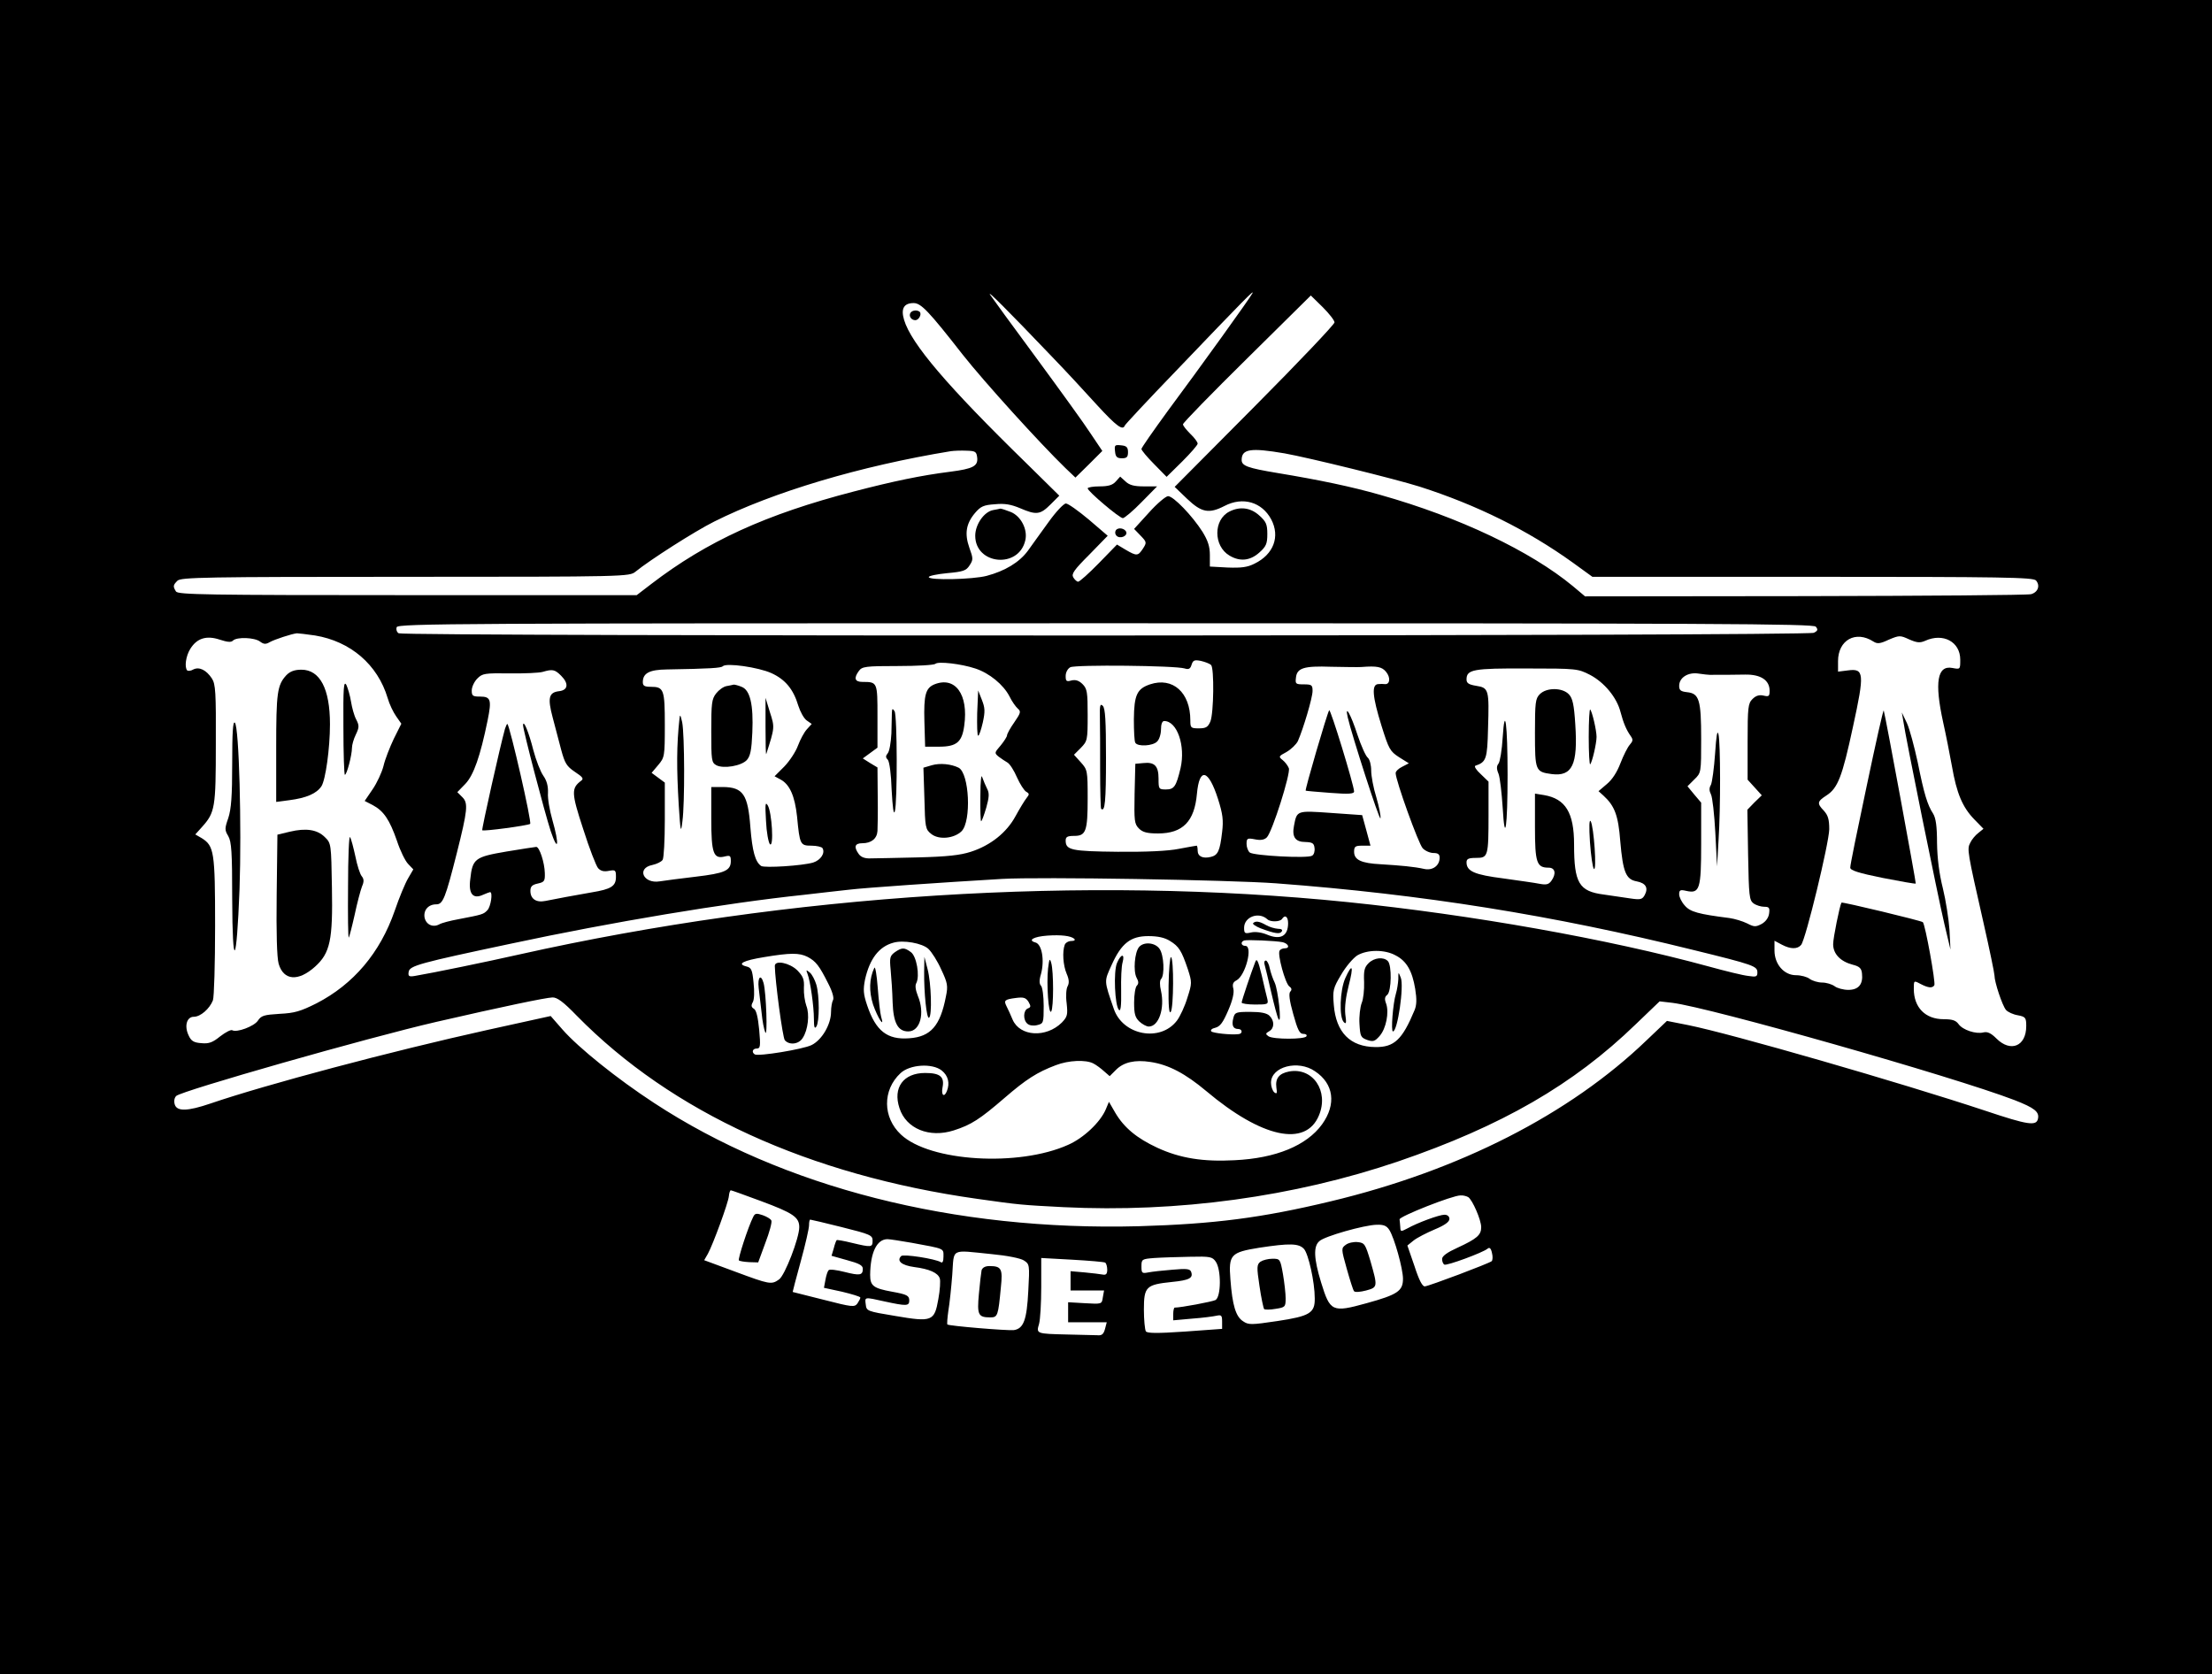 <?xml version="1.0" standalone="no"?>
<!DOCTYPE svg PUBLIC "-//W3C//DTD SVG 20010904//EN"
 "http://www.w3.org/TR/2001/REC-SVG-20010904/DTD/svg10.dtd">
<svg version="1.0" xmlns="http://www.w3.org/2000/svg"
 width="905pt" height="685pt" viewBox="0 0 905 685"
 preserveAspectRatio="xMidYMid meet">

<g transform="translate(0,685) scale(0.1,-0.1)"
fill="#000000" stroke="none">
<path d="M0 3425 l0 -3425 4525 0 4525 0 0 3425 0 3425 -4525 0 -4525 0 0
-3425z m4295 1975 c61 -63 148 -157 194 -208 79 -86 105 -105 113 -83 2 5 95
105 208 222 288 301 323 336 314 319 -10 -20 -213 -302 -346 -481 -59 -81
-108 -151 -108 -156 0 -5 23 -33 52 -62 l51 -52 64 63 c34 34 63 67 63 73 0 6
-13 24 -30 40 -16 16 -30 33 -30 39 0 6 118 127 262 269 l261 258 49 -48 c26
-26 48 -54 48 -62 0 -8 -147 -163 -327 -344 l-327 -329 51 -49 c59 -56 89 -62
153 -29 75 39 153 16 191 -55 37 -70 10 -143 -68 -181 -29 -15 -55 -18 -110
-16 l-73 4 0 47 c0 35 -8 59 -30 95 -42 66 -119 146 -141 146 -9 0 -45 -30
-78 -67 l-61 -67 27 -28 c25 -26 25 -28 9 -53 -20 -30 -25 -31 -71 -4 l-35 21
-74 -76 c-41 -42 -79 -76 -85 -76 -5 0 -14 8 -20 18 -8 14 3 30 66 93 l75 77
-77 66 c-43 36 -85 66 -94 66 -9 0 -41 -34 -71 -76 -30 -42 -69 -95 -85 -118
-35 -47 -93 -82 -168 -102 -57 -15 -237 -19 -237 -5 0 5 34 12 75 16 66 6 78
10 92 32 15 23 15 28 -1 72 -20 57 -14 98 23 142 23 27 35 33 82 36 40 4 66
-1 102 -16 67 -29 83 -27 125 15 l36 36 -134 132 c-325 317 -472 490 -501 587
-14 46 -1 69 39 69 30 0 61 -32 200 -210 89 -113 317 -364 421 -465 l41 -39
55 54 55 55 -47 70 c-25 39 -125 177 -222 309 -97 131 -182 248 -190 260 -15
23 72 -64 244 -244z m-297 -422 c4 -35 -17 -46 -110 -58 -119 -15 -234 -39
-395 -81 -359 -93 -601 -204 -828 -378 l-60 -46 -938 0 c-823 0 -939 2 -947
15 -13 21 -12 26 6 44 14 14 112 16 932 16 909 0 917 1 942 21 59 48 242 165
322 205 242 121 596 227 968 288 14 2 43 3 65 2 36 -1 40 -4 43 -28z m1258 17
c100 -18 450 -104 552 -136 234 -75 442 -178 627 -311 l80 -58 901 0 c776 0
903 -2 914 -15 18 -21 8 -48 -20 -56 -14 -4 -430 -7 -925 -8 l-900 -1 -50 42
c-173 143 -464 282 -787 373 -119 34 -248 61 -423 90 -120 20 -145 29 -145 53
0 45 36 51 176 27z m2173 -709 c10 -12 8 -17 -8 -25 -25 -14 -5769 -15 -5790
-2 -8 5 -11 16 -8 25 6 15 256 16 2900 16 2498 0 2896 -2 2906 -14z m-6140
-36 c145 -24 256 -119 297 -256 7 -25 23 -58 35 -75 l21 -30 -31 -62 c-16 -34
-36 -84 -42 -111 -7 -27 -27 -70 -45 -96 l-32 -47 33 -17 c45 -24 69 -60 99
-146 13 -40 34 -83 46 -95 l21 -22 -21 -36 c-12 -20 -37 -80 -55 -133 -60
-173 -169 -301 -320 -379 -66 -33 -90 -40 -151 -43 -64 -4 -75 -7 -89 -28 -15
-23 -87 -50 -105 -39 -5 3 -27 -8 -49 -25 -31 -25 -46 -31 -77 -28 -31 2 -42
9 -52 31 -19 39 -8 77 21 77 27 0 64 32 78 67 5 13 9 150 9 305 0 304 -4 327
-55 359 l-26 15 27 30 c54 60 57 79 57 340 1 210 -1 245 -16 268 -23 35 -52
49 -76 37 -10 -6 -21 -7 -25 -4 -12 13 -6 59 13 89 27 43 66 55 120 37 31 -10
46 -12 54 -4 16 16 89 13 111 -4 15 -11 23 -12 40 -2 20 11 90 34 111 36 6 0
39 -4 74 -9z m6376 -25 c16 -10 27 -9 63 8 43 18 46 18 83 1 32 -14 44 -15 65
-6 74 34 144 -4 144 -77 0 -40 0 -40 -32 -34 -62 12 -74 -58 -38 -222 11 -49
27 -130 36 -180 19 -110 43 -168 92 -218 l37 -38 -21 -17 c-12 -9 -27 -27 -33
-40 -14 -26 -12 -36 54 -327 25 -110 45 -207 45 -216 0 -27 32 -123 47 -141 8
-9 30 -19 49 -22 31 -6 34 -10 34 -44 0 -83 -64 -109 -122 -51 -22 22 -37 29
-53 25 -31 -8 -85 10 -102 34 -11 15 -25 20 -61 20 -75 0 -122 48 -122 124 0
35 0 35 28 20 31 -16 48 -18 56 -5 6 10 -37 248 -47 258 -6 6 -330 84 -333 80
-7 -12 -34 -144 -34 -170 0 -40 30 -71 80 -84 28 -7 36 -15 38 -36 5 -44 -14
-67 -56 -67 -20 0 -46 7 -56 15 -11 8 -34 15 -51 15 -17 0 -40 7 -51 15 -10 8
-35 15 -56 15 -49 0 -88 45 -88 101 l0 40 30 -16 c36 -19 64 -19 79 -1 19 23
114 416 115 473 0 41 -5 57 -22 76 -29 30 -27 38 10 62 47 30 65 76 109 281
48 220 46 240 -21 231 l-40 -5 0 43 c0 86 72 127 145 80z m-2710 -96 c13 -13
11 -196 -3 -231 -10 -23 -18 -28 -47 -28 -33 0 -35 2 -35 33 0 114 -72 178
-165 147 -53 -18 -65 -43 -66 -143 0 -47 2 -91 6 -96 10 -17 72 -13 89 5 9 8
16 31 16 50 0 21 5 34 13 34 53 0 88 -101 67 -193 -18 -75 -26 -87 -60 -87
-29 0 -30 2 -30 44 0 52 -16 69 -62 64 l-33 -3 -3 -122 c-2 -112 -1 -124 18
-143 15 -15 33 -20 78 -20 101 0 149 49 159 162 10 110 47 101 86 -20 20 -63
23 -88 17 -137 -9 -77 -17 -94 -46 -101 -33 -8 -54 2 -54 26 0 11 -2 20 -4 20
-3 0 -35 -6 -73 -13 -44 -9 -133 -13 -250 -12 -190 2 -213 7 -213 46 0 15 7
19 35 19 48 0 55 19 55 154 0 113 -1 117 -28 147 l-28 31 28 28 c27 28 28 32
28 134 0 94 -2 108 -21 127 -14 14 -28 19 -45 15 -21 -6 -24 -3 -24 18 0 15 8
30 19 36 21 11 430 7 468 -5 16 -5 23 -2 28 15 6 19 12 21 38 16 17 -4 36 -11
42 -17z m-965 -14 c58 -19 115 -66 140 -114 10 -21 26 -43 34 -50 14 -12 12
-18 -14 -56 -17 -24 -30 -48 -30 -54 0 -5 -12 -24 -26 -41 -26 -30 -26 -31 -8
-46 11 -8 27 -19 36 -24 10 -6 27 -33 39 -61 12 -27 29 -53 37 -58 14 -8 14
-11 2 -26 -8 -10 -28 -43 -45 -74 -36 -67 -102 -120 -183 -146 -43 -14 -97
-20 -217 -23 -88 -2 -175 -4 -194 -4 -22 -1 -38 5 -47 17 -22 30 -17 45 14 45
37 0 60 19 62 50 1 14 2 78 1 143 l-1 117 -30 18 -30 19 30 22 30 22 0 128 c0
140 0 141 -61 141 -32 0 -37 15 -15 45 13 18 28 20 159 20 80 0 149 4 154 9
11 11 106 0 163 -19z m-834 -19 c57 -26 90 -66 110 -133 8 -25 23 -53 35 -61
l20 -14 -20 -22 c-11 -12 -27 -42 -36 -66 -9 -25 -34 -63 -56 -86 l-40 -40 24
-13 c38 -20 59 -68 68 -152 11 -115 13 -119 59 -119 21 0 42 -5 45 -10 12 -20
-7 -49 -38 -59 -43 -13 -199 -23 -213 -14 -24 17 -36 59 -44 159 -10 134 -30
163 -112 164 l-48 0 0 -129 c0 -143 9 -167 56 -155 21 5 24 3 24 -19 0 -39
-25 -50 -144 -64 -61 -7 -127 -16 -147 -19 -67 -11 -96 54 -30 67 18 4 37 13
42 21 5 7 9 81 9 165 l0 151 -27 20 -27 20 27 32 c26 31 27 35 27 164 0 145
-4 156 -57 156 -26 0 -33 4 -33 19 0 37 27 51 98 52 178 3 222 6 229 13 14 15
146 -4 199 -28z m2414 25 c64 5 84 1 101 -20 19 -23 16 -52 -5 -50 -6 1 -19 1
-28 0 -27 -2 -23 -51 14 -170 30 -96 35 -105 72 -129 l40 -25 -27 -14 c-15 -7
-27 -19 -27 -26 0 -30 94 -291 111 -308 11 -11 30 -19 44 -19 18 0 25 -5 25
-19 0 -33 -29 -54 -64 -46 -40 9 -95 14 -177 19 -80 4 -109 18 -109 51 0 22 5
25 34 25 l33 0 -17 63 -17 62 -128 9 c-141 10 -139 10 -151 -53 -9 -46 6 -66
47 -66 28 -1 35 -5 37 -24 2 -13 -2 -28 -10 -32 -17 -12 -239 0 -255 13 -7 6
-13 22 -13 35 0 23 3 25 34 19 24 -5 39 -2 49 8 22 22 98 262 90 283 -4 10
-15 25 -25 33 -18 14 -17 16 15 33 19 11 40 31 47 45 22 50 60 177 60 205 0
24 -3 27 -36 27 -33 0 -35 2 -32 27 4 40 32 49 144 45 54 -1 110 -2 124 -1z
m935 -32 c59 -31 110 -93 125 -152 12 -45 23 -72 42 -99 10 -14 9 -20 -4 -35
-9 -10 -26 -44 -38 -75 -14 -37 -34 -68 -56 -86 l-34 -29 20 -18 c46 -42 61
-81 69 -187 11 -126 23 -156 67 -164 37 -7 49 -26 33 -56 -10 -18 -17 -20 -58
-14 -25 4 -74 11 -109 16 -102 13 -122 47 -122 205 0 130 -35 187 -123 202
l-37 6 0 -136 c0 -147 7 -167 56 -167 27 0 32 -25 11 -54 -11 -15 -21 -17 -48
-12 -19 4 -85 13 -148 22 -118 15 -151 29 -151 66 0 14 8 18 39 18 49 0 51 5
51 178 l0 134 -32 31 c-18 16 -28 32 -22 34 45 15 49 28 52 153 5 158 3 166
-48 174 -31 5 -40 11 -40 26 0 41 27 46 247 45 204 0 209 -1 258 -26z m-4209
-4 c32 -32 28 -59 -9 -63 -42 -5 -47 -28 -26 -107 10 -38 26 -98 35 -133 15
-55 22 -67 56 -90 32 -21 37 -28 26 -36 -41 -31 -41 -49 8 -198 25 -79 53
-151 61 -160 11 -12 24 -15 44 -11 27 5 29 3 29 -25 0 -38 -20 -50 -99 -63
-69 -12 -145 -26 -189 -35 -38 -8 -62 8 -62 41 0 18 7 25 30 30 27 6 30 10 29
43 -1 43 -22 107 -35 107 -5 0 -60 -9 -122 -19 -129 -22 -139 -29 -148 -113
-8 -60 11 -83 52 -64 14 6 27 11 29 11 12 0 3 -60 -11 -74 -16 -17 -20 -18
-119 -37 -33 -6 -68 -15 -78 -21 -26 -14 -54 -1 -60 28 -5 30 15 54 48 54 27
0 37 24 84 210 44 175 47 204 23 228 l-21 21 33 34 c34 36 61 113 91 260 17
84 13 97 -31 97 -30 0 -34 3 -34 25 0 14 10 36 23 49 21 21 30 22 132 21 61
-1 121 2 135 6 41 12 50 10 76 -16z m4699 4 c46 0 99 0 145 1 64 1 100 -23
100 -66 0 -23 -3 -25 -25 -20 -17 4 -31 0 -45 -14 -18 -18 -20 -33 -20 -175
l0 -155 29 -32 29 -32 -30 -29 -29 -30 3 -184 c3 -169 5 -186 22 -199 11 -8
31 -14 44 -14 20 0 23 -4 20 -27 -2 -17 -13 -33 -30 -43 -25 -13 -31 -13 -60
2 -18 9 -51 19 -73 22 -126 16 -160 25 -182 51 -13 14 -23 35 -23 46 0 17 4
20 29 14 55 -12 61 6 61 194 l0 167 -28 33 -28 34 28 28 c28 27 28 28 28 166
0 160 -8 186 -58 191 -26 3 -32 8 -32 26 0 34 37 57 80 50 19 -3 40 -5 45 -5z
m-1775 -853 c600 -45 1135 -131 1705 -272 253 -62 265 -67 265 -93 0 -17 -5
-19 -37 -14 -21 2 -94 20 -163 39 -414 113 -968 211 -1475 263 -1078 110
-2285 33 -3390 -214 -133 -30 -351 -75 -428 -88 -24 -4 -28 -1 -25 17 4 25 45
36 418 115 411 88 877 166 1200 200 58 7 141 16 185 21 67 8 372 29 625 44
155 9 928 -4 1120 -18z m-35 -147 c12 -12 52 -11 60 1 12 19 25 10 25 -17 0
-53 -31 -70 -86 -47 -21 9 -48 13 -65 9 -26 -6 -29 -4 -29 19 0 45 60 67 95
35z m-790 -80 c5 -5 1 -9 -12 -9 -11 0 -24 -7 -27 -16 -10 -27 -7 -83 8 -118
10 -23 11 -38 4 -51 -6 -10 -8 -41 -4 -70 5 -47 3 -55 -20 -79 -64 -63 -171
-57 -201 12 -8 20 -20 45 -25 55 -12 24 -8 28 39 34 31 4 40 1 51 -16 10 -18
10 -22 -3 -27 -19 -8 -20 -48 -1 -63 8 -7 25 -9 40 -5 25 6 26 9 26 78 0 40
-5 77 -11 83 -7 7 -8 22 0 48 15 56 4 122 -23 129 -33 9 -7 24 49 28 57 4 96
-1 110 -13z m392 -9 c36 -22 47 -39 73 -116 17 -53 17 -57 -2 -116 -10 -34
-30 -77 -43 -94 -68 -89 -221 -60 -258 48 -41 119 -40 111 -9 180 40 89 78
118 150 118 39 0 67 -6 89 -20z m461 -5 c24 -6 31 -25 8 -25 -8 0 -18 -4 -21
-10 -9 -15 23 -133 40 -146 10 -7 11 -14 4 -21 -7 -7 -4 -36 12 -92 18 -65 26
-81 41 -81 11 0 16 -4 13 -10 -8 -13 -135 -13 -155 0 -13 9 -13 12 3 21 21 12
22 42 1 63 -11 11 -35 16 -79 16 -59 0 -63 -2 -69 -25 -8 -30 -1 -45 20 -45
17 0 19 -19 2 -21 -33 -4 -104 4 -112 11 -5 5 2 12 16 15 20 5 32 22 53 71 18
41 25 73 21 89 -5 18 -1 27 13 34 37 20 68 141 36 141 -17 0 -21 16 -5 22 13
4 129 -1 158 -7z m-1450 -27 c14 -13 38 -51 53 -85 26 -55 28 -67 19 -110 -23
-120 -62 -165 -150 -171 -90 -7 -137 30 -172 134 -16 47 -17 65 -9 106 19 85
57 135 116 151 41 12 118 -2 143 -25z m1912 -27 c45 -23 68 -64 80 -137 7 -43
6 -67 -3 -88 -50 -120 -83 -151 -160 -150 -103 1 -161 60 -170 172 -5 60 -3
69 30 124 19 33 49 68 66 79 41 24 112 25 157 0z m-2406 -6 c34 -18 48 -36 85
-110 17 -33 24 -59 19 -67 -4 -7 -8 -29 -8 -48 0 -51 -37 -115 -80 -136 -35
-17 -217 -47 -232 -38 -14 9 -9 24 8 24 15 0 16 10 10 77 -5 52 -12 81 -22 86
-10 6 -12 13 -4 27 6 10 7 45 3 79 -5 54 -9 62 -30 67 -39 10 -13 24 73 38
108 18 144 18 178 1z m-944 -241 c388 -395 950 -652 1638 -749 176 -25 182
-25 353 -34 467 -23 942 42 1369 187 424 145 717 314 972 561 l98 94 52 -6
c154 -19 1147 -301 1400 -398 82 -32 102 -48 96 -76 -6 -31 -41 -26 -214 32
-353 117 -1043 316 -1218 351 l-86 17 -83 -79 c-315 -303 -766 -533 -1292
-659 -283 -68 -478 -93 -786 -102 -755 -20 -1455 158 -1984 505 -150 98 -308
225 -373 299 l-49 56 -259 -57 c-393 -87 -908 -224 -1133 -301 -94 -32 -137
-33 -146 -4 -4 13 -2 27 6 35 22 21 782 238 1064 303 274 63 447 99 475 100
19 1 45 -18 100 -75z m2113 -195 c12 -6 32 -21 44 -32 l23 -20 26 26 c31 31
77 42 141 32 74 -11 142 -47 228 -119 228 -192 407 -230 461 -100 42 100 -25
198 -122 180 -41 -8 -57 -28 -52 -66 4 -24 2 -27 -9 -19 -7 7 -13 24 -13 39 0
66 111 95 180 47 77 -51 88 -135 29 -217 -63 -87 -189 -139 -358 -147 -128 -7
-223 8 -316 51 -84 39 -136 82 -172 143 l-26 45 -13 -31 c-22 -52 -90 -117
-154 -145 -202 -91 -566 -69 -684 42 -75 70 -76 182 -2 251 38 36 130 42 169
11 26 -21 34 -51 21 -84 -11 -28 -24 -17 -18 14 9 44 -9 60 -71 60 -89 0 -133
-60 -105 -144 27 -84 122 -123 222 -91 72 23 107 46 208 133 88 76 133 105
210 134 52 20 122 23 153 7z m-1360 -563 c132 -49 157 -66 157 -107 0 -44 -59
-198 -83 -214 -31 -22 -39 -20 -179 32 l-127 47 15 26 c21 38 84 210 86 236 1
13 5 24 8 24 3 0 58 -20 123 -44z m2894 16 c17 -11 53 -93 53 -123 0 -32 -17
-47 -97 -84 -42 -19 -63 -34 -63 -46 0 -10 4 -20 9 -23 9 -6 158 49 177 65 8
7 14 2 18 -17 4 -15 3 -30 -1 -34 -10 -9 -254 -101 -273 -103 -10 -2 -24 24
-43 83 l-29 84 26 21 c14 11 53 31 86 45 41 17 60 31 60 43 0 10 -8 17 -20 17
-22 0 -111 -33 -152 -56 -27 -14 -28 -14 -29 5 -1 12 -2 26 -3 32 -1 12 216
98 249 98 11 1 25 -3 32 -7z m-2562 -123 c116 -29 125 -33 125 -55 0 -28 -5
-28 -85 -9 -32 8 -61 13 -62 11 -2 -2 -8 -17 -12 -34 l-9 -30 64 -18 c48 -13
64 -21 64 -35 0 -27 -12 -29 -75 -13 -32 8 -61 12 -65 7 -4 -4 -10 -22 -13
-40 l-6 -32 74 -16 c41 -10 75 -20 75 -24 0 -4 -6 -15 -12 -24 -12 -16 -21
-15 -138 15 -69 17 -126 32 -127 32 0 1 14 57 33 125 19 69 34 135 34 148 0
13 2 23 5 23 3 0 62 -14 130 -31z m2239 -11 c21 -33 56 -159 56 -200 0 -50
-22 -65 -149 -100 -141 -39 -149 -35 -186 85 -30 98 -32 148 -7 169 21 20 184
66 234 67 29 1 41 -4 52 -21z m-1953 -53 c136 -25 129 -22 129 -56 0 -20 -4
-28 -11 -23 -23 14 -153 34 -162 25 -20 -20 2 -38 53 -45 63 -8 98 -24 105
-47 3 -9 1 -47 -6 -84 -16 -91 -25 -95 -177 -69 -115 19 -117 20 -120 47 -4
31 -7 31 78 12 88 -19 100 -19 100 4 0 20 -9 25 -70 36 -77 14 -90 24 -90 69
1 91 27 146 71 146 9 0 54 -7 100 -15z m1604 -25 c18 -20 44 -135 44 -202 1
-60 -20 -73 -153 -93 -107 -16 -118 -16 -140 -1 -30 19 -44 65 -52 171 -8 102
1 111 118 130 125 19 162 18 183 -5z m-1279 -21 c64 -6 119 -17 133 -26 23
-15 24 -17 18 -125 -6 -118 -19 -154 -59 -160 -26 -3 -266 17 -272 23 -2 2 0
28 4 56 5 29 12 96 16 148 8 110 -10 101 160 84z m918 -31 c23 -33 22 -144 -1
-157 -14 -7 -142 -31 -167 -31 -3 0 -6 -12 -6 -26 l0 -26 78 7 c42 3 87 9 100
12 19 4 22 1 22 -24 l0 -30 -152 -11 c-116 -8 -155 -7 -160 1 -4 7 -8 47 -8
89 0 94 9 102 115 113 71 7 88 16 78 42 -5 12 -20 13 -77 8 -39 -3 -83 -8 -98
-11 -26 -5 -28 -3 -28 25 0 29 2 30 53 34 28 2 93 4 144 5 85 2 93 0 107 -20z
m-452 -4 c4 -3 8 -16 8 -29 0 -17 -5 -22 -17 -20 -10 2 -44 6 -75 9 l-58 5 0
-40 0 -39 68 0 69 0 -5 -28 c-4 -28 -4 -28 -73 -24 l-69 4 0 -41 0 -41 79 0
79 0 -7 -27 c-6 -22 -13 -28 -32 -26 -13 0 -69 2 -124 3 -125 3 -126 3 -114
43 5 18 9 85 9 151 l0 119 127 -7 c70 -4 130 -9 135 -12z"/>
<path d="M3725 5570 c-8 -13 3 -30 20 -30 14 0 27 24 18 34 -10 9 -31 7 -38
-4z"/>
<path d="M4562 5003 c2 -22 8 -28 28 -28 20 0 25 5 25 25 0 20 -6 26 -28 28
-26 3 -28 1 -25 -25z"/>
<path d="M4565 4880 c-13 -15 -31 -20 -67 -20 -26 0 -48 -4 -48 -8 0 -12 130
-122 144 -122 6 0 41 29 76 65 l64 65 -54 0 c-40 0 -59 5 -75 20 l-22 20 -18
-20z"/>
<path d="M4063 4763 c-37 -7 -73 -59 -73 -105 0 -119 179 -136 205 -18 10 44
-18 98 -59 115 -20 8 -39 14 -43 14 -4 -1 -18 -4 -30 -6z"/>
<path d="M5030 4757 c-66 -33 -66 -141 0 -180 43 -26 85 -21 122 12 28 25 33
36 33 76 0 40 -5 51 -33 76 -35 32 -79 38 -122 16z"/>
<path d="M4565 4680 c-4 -7 -3 -16 3 -22 14 -14 45 -2 40 15 -6 16 -34 21 -43
7z"/>
<path d="M1172 4088 c-38 -41 -42 -72 -42 -299 l0 -220 53 7 c70 9 112 27 132
57 17 26 35 155 35 254 0 145 -41 223 -117 223 -28 0 -46 -7 -61 -22z"/>
<path d="M1405 3875 c0 -107 3 -195 6 -195 8 0 29 81 29 110 0 12 7 37 16 55
14 29 14 37 1 62 -8 15 -17 48 -21 73 -4 25 -13 55 -19 68 -11 18 -13 -12 -12
-173z"/>
<path d="M950 3727 c0 -135 -4 -187 -16 -224 -15 -43 -15 -49 0 -74 13 -23 16
-64 16 -256 1 -299 18 -276 30 39 9 258 -2 664 -19 681 -8 8 -11 -39 -11 -166z"/>
<path d="M1185 3447 l-50 -12 -3 -245 c-2 -158 1 -258 8 -283 20 -69 80 -74
149 -12 62 56 73 109 69 324 -3 178 -3 181 -29 206 -31 31 -77 38 -144 22z"/>
<path d="M1424 3224 c-1 -118 0 -213 3 -210 2 2 13 44 24 93 10 48 24 100 30
116 9 20 8 31 -1 42 -7 8 -19 45 -26 81 -8 36 -17 72 -22 79 -4 8 -8 -83 -8
-201z"/>
<path d="M7637 3633 c-37 -175 -68 -325 -67 -333 0 -11 34 -22 133 -42 72 -14
133 -25 135 -23 2 2 -123 681 -131 708 -2 5 -33 -134 -70 -310z"/>
<path d="M7787 3900 c8 -60 142 -720 168 -830 l25 -105 -4 80 c-3 44 -15 121
-27 170 -15 60 -23 122 -24 186 0 69 -5 102 -16 120 -23 35 -37 80 -63 210
-14 64 -33 136 -44 160 l-21 44 6 -35z"/>
<path d="M4500 3915 c1 -33 1 -129 1 -214 0 -85 2 -157 4 -160 16 -15 20 31
20 209 0 150 -3 202 -13 212 -11 11 -13 2 -12 -47z"/>
<path d="M3823 4050 c-36 -15 -44 -43 -41 -152 l3 -103 57 0 c72 0 94 19 103
86 18 128 -37 203 -122 169z"/>
<path d="M3998 3932 c-1 -50 0 -92 4 -92 4 0 12 24 19 54 10 46 9 60 -4 93
l-15 38 -4 -93z"/>
<path d="M3649 3935 c0 -11 -1 -50 -2 -86 -2 -37 -8 -73 -15 -81 -9 -11 -9
-17 0 -26 7 -7 14 -59 16 -124 4 -71 8 -104 13 -88 11 38 10 393 -1 410 -8 12
-10 12 -11 -5z"/>
<path d="M3812 3719 l-34 -10 4 -125 c3 -120 4 -127 28 -146 31 -25 93 -19
124 11 41 41 32 237 -12 260 -30 15 -76 20 -110 10z"/>
<path d="M4011 3593 c-1 -57 1 -103 3 -103 3 0 12 25 21 55 12 43 13 60 4 77
-6 12 -15 33 -20 47 -4 17 -8 -11 -8 -76z"/>
<path d="M2973 4043 c-13 -2 -32 -16 -43 -30 -18 -23 -20 -40 -20 -154 0 -120
1 -129 21 -140 29 -15 103 -3 125 22 14 16 19 41 22 112 5 114 -9 174 -44 187
-14 6 -28 9 -32 9 -4 -1 -17 -4 -29 -6z"/>
<path d="M3132 3875 c0 -66 1 -115 3 -110 35 109 35 109 15 171 l-18 59 0
-120z"/>
<path d="M2780 3910 c-12 -109 -12 -205 -3 -355 7 -111 9 -116 15 -65 10 73 9
355 -1 405 -7 31 -9 34 -11 15z"/>
<path d="M3134 3491 c2 -46 10 -88 16 -95 17 -15 8 132 -9 159 -10 16 -11 5
-7 -64z"/>
<path d="M5438 3944 c-9 -15 -100 -326 -96 -329 2 -1 47 -5 101 -9 77 -6 97
-4 97 6 -1 27 -97 341 -102 332z"/>
<path d="M5514 3915 c17 -74 131 -427 134 -413 2 9 -6 48 -17 86 -12 38 -21
87 -21 109 0 23 -6 46 -14 53 -8 6 -27 48 -42 93 -27 84 -53 129 -40 72z"/>
<path d="M6300 4010 c-18 -18 -20 -33 -20 -159 0 -155 2 -159 68 -168 85 -11
108 39 97 203 -5 81 -11 107 -26 123 -26 28 -91 29 -119 1z"/>
<path d="M6500 3835 c0 -65 3 -116 6 -112 8 8 26 85 26 112 0 27 -18 104 -26
112 -3 4 -6 -47 -6 -112z"/>
<path d="M6148 3833 c-3 -51 -11 -99 -17 -107 -8 -10 -9 -21 0 -42 6 -16 13
-78 17 -139 9 -155 20 -79 20 135 0 205 -11 292 -20 153z"/>
<path d="M6505 3405 c4 -55 11 -104 16 -110 13 -13 0 174 -13 195 -6 9 -7 -22
-3 -85z"/>
<path d="M2066 3868 c-20 -72 -96 -411 -93 -415 6 -5 184 19 196 26 8 5 -82
397 -93 409 -2 1 -6 -8 -10 -20z"/>
<path d="M2140 3883 c0 -20 87 -353 113 -433 31 -92 36 -56 7 45 -11 39 -20
88 -18 111 1 28 -5 50 -19 70 -12 17 -30 64 -41 105 -18 72 -41 128 -42 102z"/>
<path d="M7017 3767 c-4 -59 -12 -117 -17 -128 -8 -13 -7 -25 0 -39 6 -11 14
-82 18 -158 l7 -137 6 105 c9 139 8 397 0 435 -5 21 -9 -4 -14 -78z"/>
<path d="M5127 3073 c-4 -3 10 -13 30 -21 59 -22 80 -25 87 -13 5 7 -2 11 -16
11 -13 1 -34 7 -48 15 -28 16 -43 18 -53 8z"/>
<path d="M4288 2888 c-7 -63 2 -194 13 -176 10 16 10 163 0 198 -6 21 -8 18
-13 -22z"/>
<path d="M4660 2975 c-18 -22 -24 -98 -10 -125 9 -16 9 -25 1 -33 -6 -6 -11
-37 -11 -69 0 -46 4 -61 22 -78 12 -11 29 -20 38 -20 41 0 66 74 50 146 -6 24
-5 43 0 48 16 16 12 99 -6 124 -18 26 -65 30 -84 7z"/>
<path d="M4570 2910 c-15 -35 -9 -175 8 -192 7 -7 10 16 9 78 -1 49 1 101 6
117 10 37 -7 35 -23 -3z"/>
<path d="M4781 2817 c-1 -83 2 -117 9 -107 12 18 13 217 1 224 -4 3 -9 -50
-10 -117z"/>
<path d="M5136 2915 c-15 -38 -56 -159 -56 -167 0 -4 25 -8 55 -8 52 0 55 1
50 23 -3 12 -14 56 -23 97 -14 58 -20 71 -26 55z"/>
<path d="M5174 2903 c3 -10 15 -61 27 -113 12 -52 25 -102 30 -110 14 -23 -2
121 -16 150 -7 14 -16 40 -20 58 -3 17 -11 32 -16 32 -6 0 -8 -8 -5 -17z"/>
<path d="M3661 2954 c-20 -15 -22 -22 -17 -73 3 -31 7 -90 8 -132 3 -85 22
-119 64 -119 49 0 69 75 39 146 -9 23 -12 42 -6 52 15 29 1 111 -23 127 -26
19 -36 19 -65 -1z"/>
<path d="M3781 2875 c-1 -86 10 -195 20 -189 13 8 9 142 -6 199 l-13 50 -1
-60z"/>
<path d="M3577 2890 c-21 -45 -22 -96 -5 -150 19 -55 49 -101 33 -50 -4 14
-10 68 -14 120 -4 52 -10 88 -14 80z"/>
<path d="M5599 2909 c-17 -17 -20 -31 -18 -77 1 -32 -3 -70 -10 -86 -6 -16
-11 -55 -9 -85 3 -51 5 -56 32 -66 24 -8 31 -6 51 17 26 30 39 96 26 132 -7
18 -6 28 5 36 17 15 19 121 2 138 -18 18 -56 14 -79 -9z"/>
<path d="M5504 2848 c-22 -49 -26 -160 -6 -180 10 -10 11 -3 6 32 -3 29 2 71
14 118 21 81 15 94 -14 30z"/>
<path d="M5721 2844 c-1 -17 -5 -44 -10 -60 -12 -39 -21 -154 -12 -154 19 0
46 186 32 220 -10 25 -10 25 -10 -6z"/>
<path d="M3170 2898 c1 -60 32 -294 41 -304 18 -21 57 -17 73 9 22 33 29 97
15 132 -6 17 -11 49 -10 73 2 35 -3 47 -27 72 -32 31 -92 43 -92 18z"/>
<path d="M3304 2865 c11 -28 26 -132 26 -185 0 -33 3 -41 10 -30 13 20 13 125
0 171 -6 20 -18 43 -27 50 -15 12 -16 12 -9 -6z"/>
<path d="M3104 2808 c3 -24 8 -70 12 -102 3 -33 10 -69 15 -80 10 -23 4 162
-7 202 -11 39 -25 24 -20 -20z"/>
<path d="M3082 1872 c-21 -41 -64 -174 -59 -179 4 -3 23 -6 43 -7 l36 -1 29
79 c17 44 28 85 25 92 -2 6 -18 16 -35 22 -26 9 -32 8 -39 -6z"/>
<path d="M5506 1757 c-19 -14 -19 -16 4 -98 13 -46 26 -88 30 -92 4 -5 26 -3
49 3 48 13 48 15 18 120 -21 70 -24 75 -52 78 -16 2 -39 -3 -49 -11z"/>
<path d="M5157 1688 c-15 -12 -16 -21 -4 -100 7 -48 16 -90 19 -94 4 -3 25 -3
47 1 39 6 41 8 41 43 0 19 -5 64 -11 99 -11 62 -12 63 -43 63 -18 0 -40 -6
-49 -12z"/>
<path d="M4016 1653 c-2 -10 -7 -53 -11 -97 -8 -86 -3 -96 47 -96 30 0 32 7
43 124 8 75 2 86 -47 86 -17 0 -28 -6 -32 -17z"/>
</g>
</svg>
